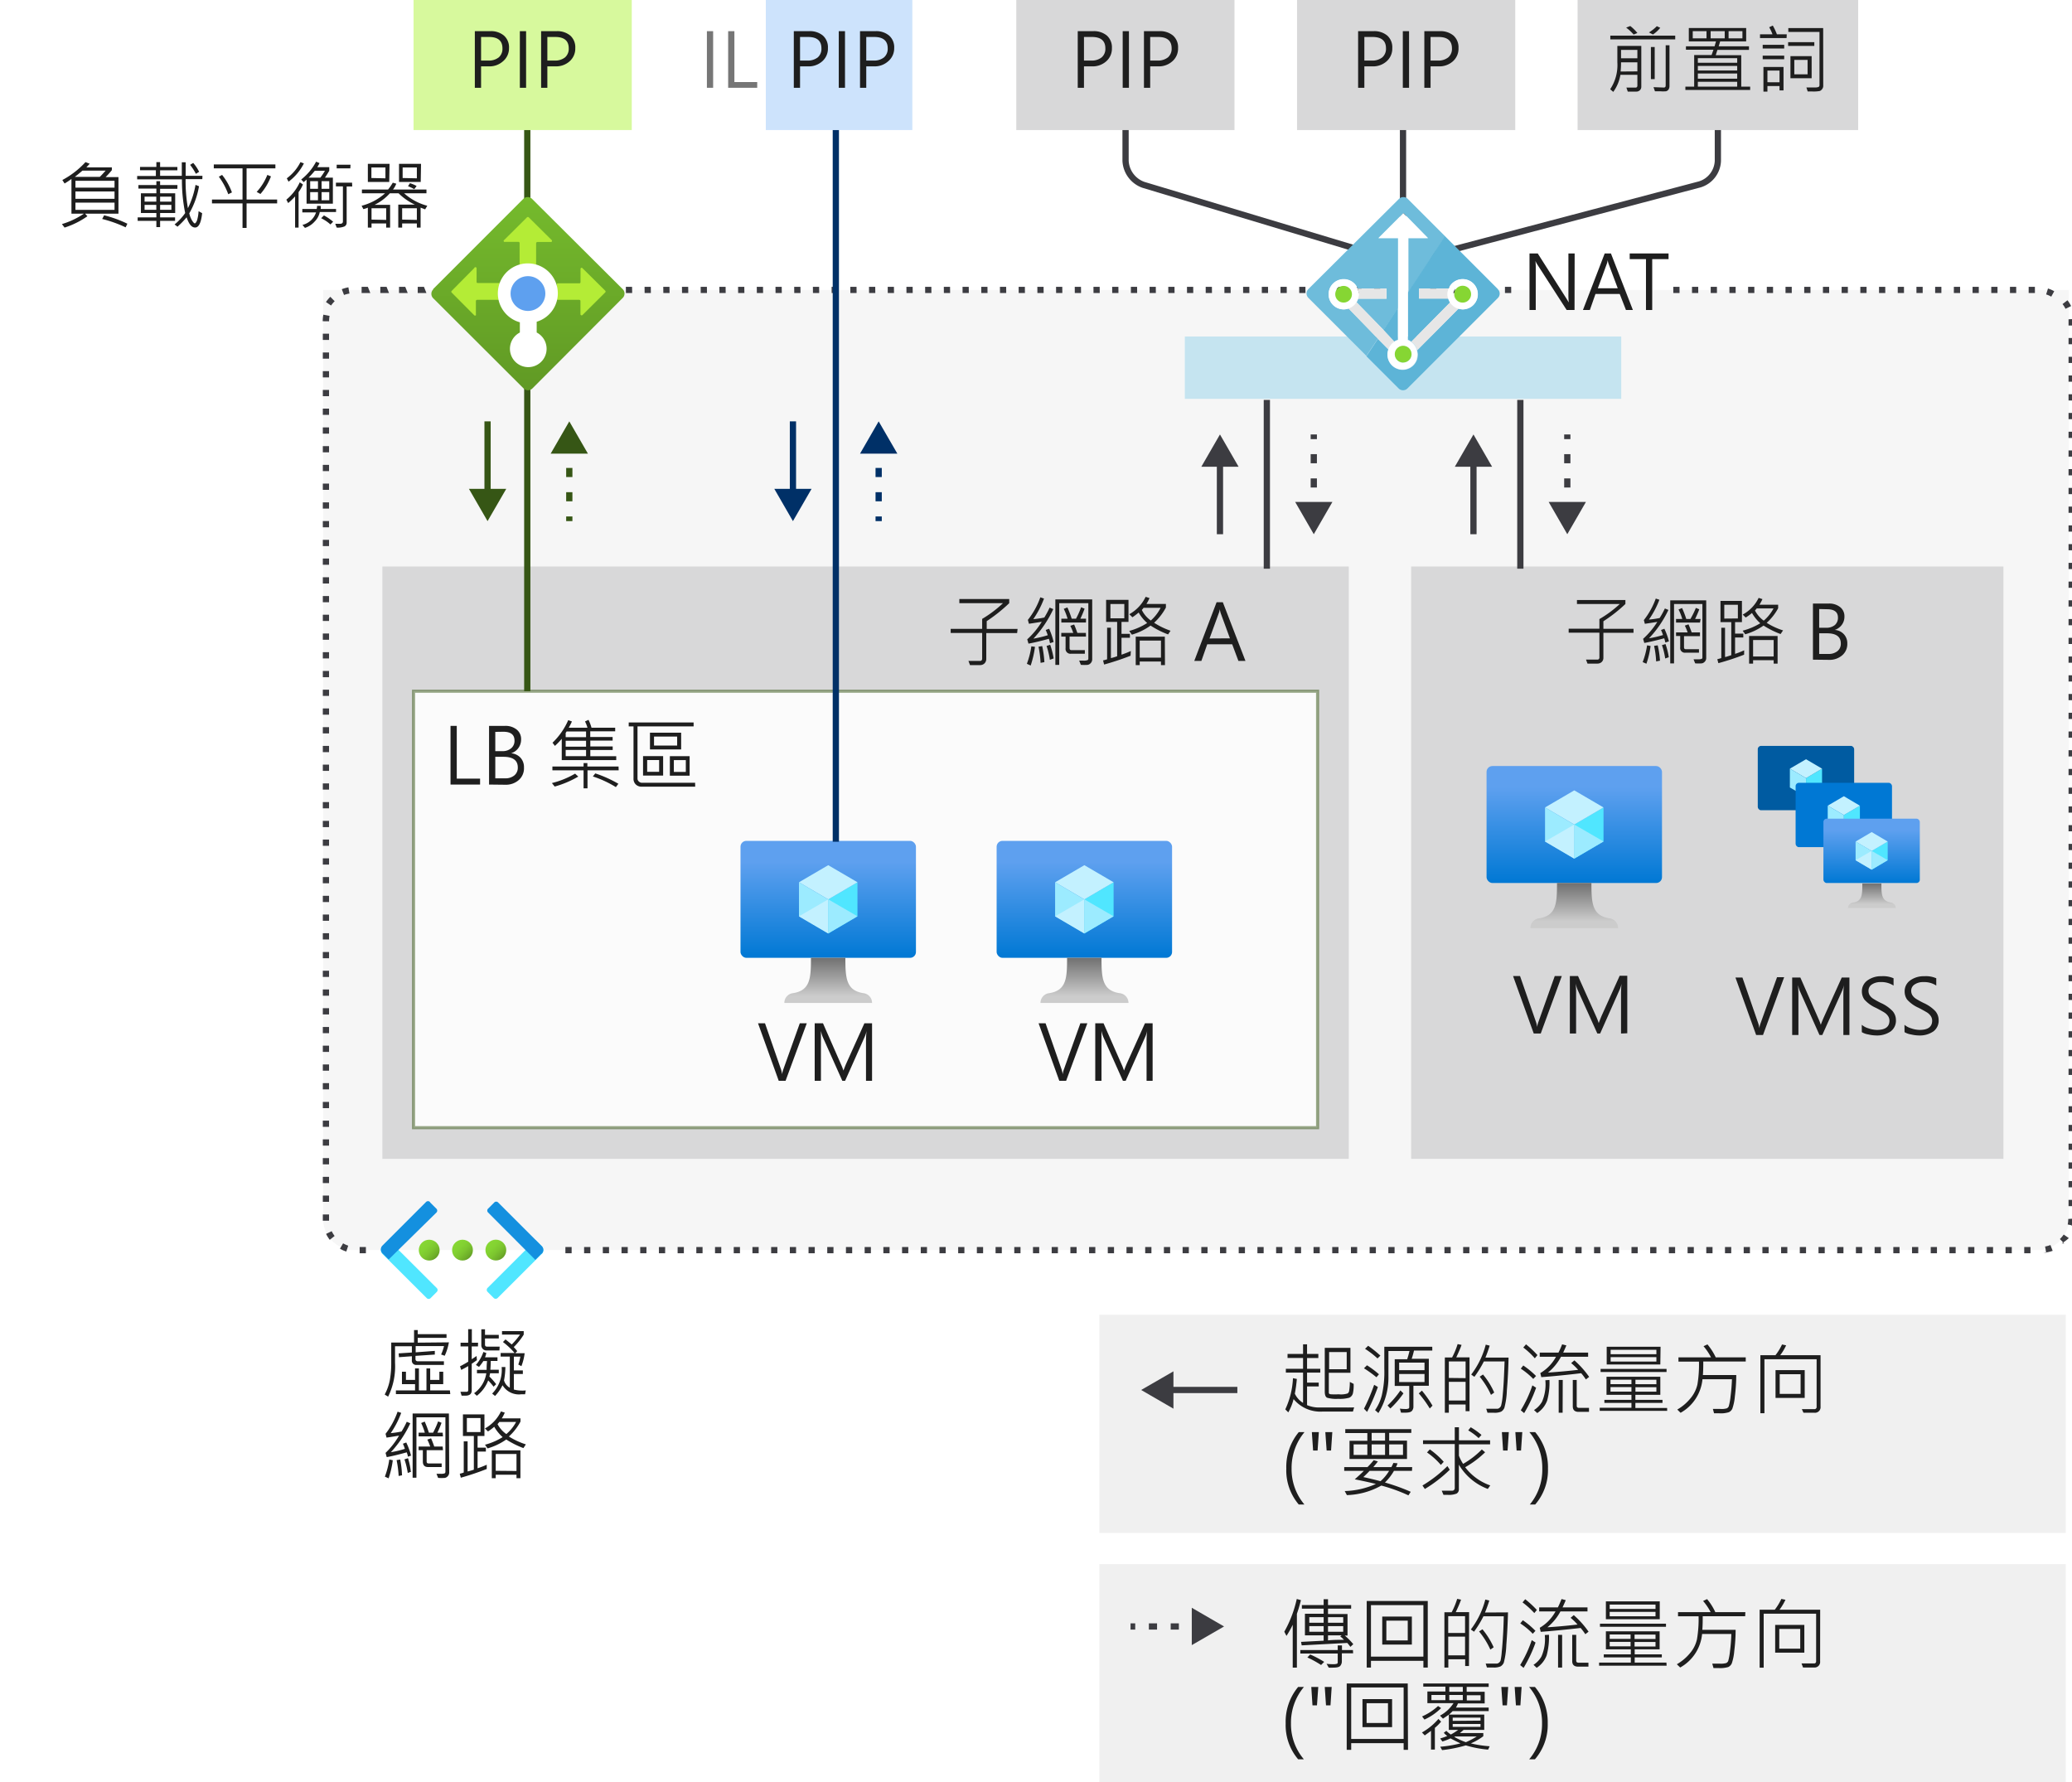 <svg xmlns="http://www.w3.org/2000/svg" xmlns:xlink="http://www.w3.org/1999/xlink" viewBox="0 0 332.33 285.86"><defs><style>.cls-1{fill:#fff;}.cls-2{fill:#ccc;fill-opacity:0.3;}.cls-23,.cls-24,.cls-26,.cls-3,.cls-35,.cls-37,.cls-4,.cls-9{fill:none;stroke-miterlimit:10;}.cls-23,.cls-3,.cls-4{stroke:#3c3c41;}.cls-4{stroke-dasharray:1.31 2.19;}.cls-5,.cls-6,.cls-7,.cls-8{fill:#3c3c41;}.cls-6{opacity:0.05;}.cls-34,.cls-38,.cls-39,.cls-6,.cls-7,.cls-8,.cls-9{isolation:isolate;}.cls-7{opacity:0.2;}.cls-8{opacity:0.02;}.cls-24,.cls-26,.cls-9{stroke:#365615;}.cls-9{stroke-width:0.5px;opacity:0.5;}.cls-10{fill:url(#Degradado_sin_nombre);}.cls-11{fill:#50e6ff;}.cls-12{fill:#c3f1ff;}.cls-13{fill:#9cebff;}.cls-14{fill:url(#Degradado_sin_nombre_2);}.cls-15{fill:url(#Degradado_sin_nombre_3);}.cls-16{fill:url(#Degradado_sin_nombre_4);}.cls-17{fill:#005ba1;}.cls-18{fill:#0078d4;}.cls-19{fill:url(#Degradado_sin_nombre_5);}.cls-20{fill:url(#Degradado_sin_nombre_6);}.cls-21{fill:url(#Degradado_sin_nombre_7);}.cls-22{fill:url(#Degradado_sin_nombre_8);}.cls-23,.cls-26,.cls-37{stroke-dasharray:1.46 2.43;}.cls-25{fill:#365615;}.cls-27{fill:url(#Degradado_sin_nombre_9);}.cls-28{fill:url(#Degradado_sin_nombre_10);}.cls-29{fill:url(#Degradado_sin_nombre_11);}.cls-30{fill:#1490df;}.cls-31{fill:url(#Degradado_sin_nombre_12);}.cls-32{fill:#b4ec36;}.cls-33{fill:#5ea0ef;}.cls-34{fill:#9bf00b;}.cls-34,.cls-38,.cls-39{opacity:0.4;}.cls-35,.cls-37{stroke:#003067;}.cls-36{fill:#003067;}.cls-38{fill:#83b9f9;}.cls-39,.cls-40{fill:#6ebcdb;}.cls-41{fill:#5db4d7;}.cls-42{fill:#e6e6e6;}.cls-43{fill:#86d633;}.cls-44{fill:#1e1e1e;}.cls-45{fill:#767676;}</style><linearGradient id="Degradado_sin_nombre" x1="132.84" y1="445.76" x2="132.84" y2="427" gradientTransform="translate(0 -292.14)" gradientUnits="userSpaceOnUse"><stop offset="0" stop-color="#0078d4"/><stop offset="0.82" stop-color="#5ea0ef"/></linearGradient><linearGradient id="Degradado_sin_nombre_2" x1="132.84" y1="453" x2="132.84" y2="445.76" gradientTransform="translate(0 -292.14)" gradientUnits="userSpaceOnUse"><stop offset="0.15" stop-color="#ccc"/><stop offset="1" stop-color="#707070"/></linearGradient><linearGradient id="Degradado_sin_nombre_3" x1="173.92" y1="445.76" x2="173.92" y2="427" xlink:href="#Degradado_sin_nombre"/><linearGradient id="Degradado_sin_nombre_4" x1="173.94" y1="453" x2="173.94" y2="445.76" xlink:href="#Degradado_sin_nombre_2"/><linearGradient id="Degradado_sin_nombre_5" x1="300.19" y1="433.76" x2="300.19" y2="423.44" xlink:href="#Degradado_sin_nombre"/><linearGradient id="Degradado_sin_nombre_6" x1="300.24" y1="437.77" x2="300.24" y2="433.77" xlink:href="#Degradado_sin_nombre_2"/><linearGradient id="Degradado_sin_nombre_7" x1="252.5" y1="433.76" x2="252.5" y2="415" xlink:href="#Degradado_sin_nombre"/><linearGradient id="Degradado_sin_nombre_8" x1="252.5" y1="441" x2="252.5" y2="433.76" xlink:href="#Degradado_sin_nombre_2"/><linearGradient id="Degradado_sin_nombre_9" x1="75.68" y1="492.87" x2="78.04" y2="495.24" gradientTransform="translate(2.87 -293.36)" gradientUnits="userSpaceOnUse"><stop offset="0" stop-color="#86d633"/><stop offset="0.24" stop-color="#83d232"/><stop offset="0.5" stop-color="#7cc52f"/><stop offset="0.76" stop-color="#6fb02a"/><stop offset="1" stop-color="#5e9624"/></linearGradient><linearGradient id="Degradado_sin_nombre_10" x1="70.33" y1="492.87" x2="72.69" y2="495.24" xlink:href="#Degradado_sin_nombre_9"/><linearGradient id="Degradado_sin_nombre_11" x1="64.99" y1="492.87" x2="67.35" y2="495.24" xlink:href="#Degradado_sin_nombre_9"/><linearGradient id="Degradado_sin_nombre_12" x1="84.67" y1="357.92" x2="84.67" y2="321.98" gradientTransform="translate(0 -292.14)" gradientUnits="userSpaceOnUse"><stop offset="0" stop-color="#5e9624"/><stop offset="0.02" stop-color="#5f9724"/><stop offset="1" stop-color="#76bc2d"/></linearGradient></defs><title>OJ104903191</title><g id="Target"><g id="Shapes"><rect class="cls-1" width="332.33" height="285.86"/><rect class="cls-2" x="176.33" y="210.86" width="155" height="35"/><rect class="cls-2" x="176.33" y="250.86" width="155" height="35"/><line class="cls-3" x1="192.02" y1="260.86" x2="191.27" y2="260.86"/><line class="cls-4" x1="189.08" y1="260.86" x2="183.17" y2="260.86"/><line class="cls-3" x1="182.08" y1="260.86" x2="181.33" y2="260.86"/><polygon class="cls-5" points="191.15 257.86 196.33 260.86 191.15 263.85 191.15 257.86"/><path class="cls-1" d="M331.83,46.5v149a5,5,0,0,1-5,5h-270a5,5,0,0,1-5-5V46.5"/><path class="cls-6" d="M331.83,46.5v149a5,5,0,0,1-5,5h-270a5,5,0,0,1-5-5V46.5"/><path class="cls-5" d="M325.67,201h-1v-1h1Zm-3,0h-1v-1h1Zm-3,0h-1v-1h1Zm-3,0h-1v-1h1Zm-3,0h-1v-1h1Zm-3,0h-1v-1h1Zm-3,0h-1v-1h1Zm-3,0h-1v-1h1Zm-3,0h-1v-1h1Zm-3,0h-1v-1h1Zm-3,0h-1v-1h1Zm-3,0h-1v-1h1Zm-3,0h-1v-1h1Zm-3,0h-1v-1h1Zm-3,0h-1v-1h1Zm-3,0h-1v-1h1Zm-3,0h-1v-1h1Zm-3,0h-1v-1h1Zm-3,0h-1v-1h1Zm-3,0h-1v-1h1Zm-3,0h-1v-1h1Zm-3,0h-1v-1h1Zm-3,0h-1v-1h1Zm-3,0h-1v-1h1Zm-3,0h-1v-1h1Zm-3,0h-1v-1h1Zm-3,0h-1v-1h1Zm-3,0h-1v-1h1Zm-3,0h-1v-1h1Zm-3,0h-1v-1h1Zm-3,0h-1v-1h1Zm-3,0h-1v-1h1Zm-3,0h-1v-1h1Zm-3,0h-1v-1h1Zm-3,0h-1v-1h1Zm-3,0h-1v-1h1Zm-3,0h-1v-1h1Zm-3,0h-1v-1h1Zm-3,0h-1v-1h1Zm-3,0h-1v-1h1Zm-3,0h-1v-1h1Zm-3,0h-1v-1h1Zm-3,0h-1v-1h1Zm-3,0h-1v-1h1Zm-3,0h-1v-1h1Zm-3,0h-1v-1h1Zm-3,0h-1v-1h1Zm-3,0h-1v-1h1Zm-3,0h-1v-1h1Zm-3,0h-1v-1h1Zm-3,0h-1v-1h1Zm-3,0h-1v-1h1Zm-3,0h-1v-1h1Zm-3,0h-1v-1h1Zm-3,0h-1v-1h1Zm-3,0h-1v-1h1Zm-3,0h-1v-1h1Zm-3,0h-1v-1h1Zm-3,0h-1v-1h1Zm-3,0h-1v-1h1Zm-3,0h-1v-1h1Zm-3,0h-1v-1h1Zm-3,0h-1v-1h1Zm-3,0h-1v-1h1Zm-3,0h-1v-1h1Zm-3,0h-1v-1h1Zm-3,0h-1v-1h1Zm-3,0h-1v-1h1Zm-3,0h-1v-1h1Zm-3,0h-1v-1h1Zm-3,0h-1v-1h1Zm-3,0h-1v-1h1Zm-3,0h-1v-1h1Zm-3,0h-1v-1h1Zm-3,0h-1v-1h1Zm-3,0h-1v-1h1Zm-3,0h-1v-1h1Zm-3,0h-1v-1h1Zm-3,0h-1v-1h1Zm-33,0h-1v-1h1Zm269.5-.08-.17-1a4.31,4.31,0,0,0,.87-.24l.36.93a5.74,5.74,0,0,1-1.48.31Zm-272.64-.2a4.5,4.5,0,0,1-1-.45l.5-.86a4,4,0,0,0,.82.37Zm275.54-1.27-.69-.72A4.82,4.82,0,0,0,331,198l.82.57a6.26,6.26,0,0,1-1.13.84Zm-278.19-.61a6.1,6.1,0,0,1-.58-.94l.9-.44a4.66,4.66,0,0,0,.47.77Zm279.76-2.24-1-.21a4.41,4.41,0,0,0,.09-.89l1-.06v.06a5.77,5.77,0,0,1-.51,1.1Zm-280.88-.82v-1h1v1Zm281-2.34h-1v-1h1Zm-280-.69h-1v-1h1Zm280-2.32h-1v-1h1Zm-280-.68h-1v-1h1Zm280-2.32h-1v-1h1Zm-280-.69h-1v-1h1Zm280-2.32h-1v-1h1Zm-280-.68h-1v-1h1Zm280-2.32h-1v-1h1Zm-280-.69h-1v-1h1Zm280-2.31h-1v-1h1Zm-280-.69h-1v-1h1Zm280-2.32h-1v-1h1Zm-280-.69h-1v-1h1Zm280-2.31h-1v-1h1Zm-280-.69h-1v-1h1Zm280-2.32h-1v-1h1Zm-280-.69h-1v-1h1Zm280-2.31h-1v-1h1Zm-280-.69h-1v-1h1Zm280-2.32h-1v-1h1Zm-280-.69h-1v-1h1Zm280-2.31h-1v-1h1Zm-280-.69h-1v-1h1Zm280-2.32h-1v-1h1Zm-280-.69h-1v-1h1Zm280-2.31h-1v-1h1Zm-280-.69h-1v-1h1Zm280-2.32h-1v-1h1Zm-280-.69h-1v-1h1Zm280-2.31h-1v-1h1Zm-280-.69h-1v-1h1Zm280-2.32h-1v-1h1Zm-280-.68h-1v-1h1Zm280-2.32h-1v-1h1Zm-280-.69h-1v-1h1Zm280-2.32h-1v-1h1Zm-280-.68h-1v-1h1Zm280-2.32h-1v-1h1Zm-280-.69h-1v-1h1Zm280-2.32h-1v-1h1Zm-280-.68h-1v-1h1Zm280-2.32h-1v-1h1Zm-280-.69h-1v-1h1Zm280-2.32h-1v-1h1Zm-280-.68h-1v-1h1Zm280-2.32h-1v-1h1Zm-280-.69h-1v-1h1Zm280-2.31h-1v-1h1Zm-280-.69h-1v-1h1Zm280-2.32h-1v-1h1Zm-280-.69h-1v-1h1Zm280-2.31h-1v-1h1Zm-280-.69h-1v-1h1Zm280-2.32h-1v-1h1Zm-280-.69h-1v-1h1Zm280-2.31h-1v-1h1Zm-280-.69h-1v-1h1Zm280-2.32h-1v-1h1Zm-280-.69h-1v-1h1Zm280-2.31h-1v-1h1Zm-280-.69h-1v-1h1Zm280-2.32h-1v-1h1Zm-280-.69h-1v-1h1Zm280-2.31h-1v-1h1Zm-280-.69h-1v-1h1Zm280-2.32h-1v-1h1Zm-280-.69h-1v-1h1Zm280-2.31h-1v-1h1Zm-280-.69h-1v-1h1Zm280-2.32h-1v-1h1Zm-280-.68h-1v-1h1Zm280-2.32h-1v-1h1Zm-280-.69h-1v-1h1Zm280-2.32h-1v-1h1Zm-280-.68h-1v-1h1Zm280-2.32h-1v-1h1Zm-280-.69h-1v-1h1Zm280-2.32h-1v-1h1Zm-280-.68h-1v-1h1Zm280-2.32h-1v-1h1Zm-280-.69h-1v-1h1Zm280-2.31h-1v-1h1Zm-280-.69h-1v-1h1Zm280-2.32h-1v-1h1Zm-280-.69h-1v-1h1Zm280-2.31h-1v-1h1Zm-280-.69h-1v-1h1Zm280-2.32h-1v-1h1Zm-280-.69h-1v-1h1Zm280-2.31h-1v-1h1Zm-280-.69h-1v-1h1Zm280-2.32h-1v-1h1Zm-280-.69h-1v-1h1Zm280-2.31h-1v-1l1-.05v1Zm-281-.69h0a5.36,5.36,0,0,1,.1-1.06l1,.19a5.12,5.12,0,0,0-.08.87Zm279.53-2a4,4,0,0,0-.48-.76l.79-.61a5,5,0,0,1,.59.93ZM53.1,49l-.82-.56a6.24,6.24,0,0,1,.7-.84l.7.71A4.82,4.82,0,0,0,53.1,49ZM329,47.58a4,4,0,0,0-.82-.36l.3-.95a5.24,5.24,0,0,1,1,.44ZM55.18,47.31l-.36-.93a6.41,6.41,0,0,1,1.06-.3l.17,1A4.29,4.29,0,0,0,55.18,47.31ZM326.38,47h-1V46h1Zm-3,0h-1V46h1Zm-3,0h-1V46h1Zm-3,0h-1V46h1Zm-3,0h-1V46h1Zm-3,0h-1V46h1Zm-3,0h-1V46h1Zm-3,0h-1V46h1Zm-3,0h-1V46h1Zm-3,0h-1V46h1Zm-3,0h-1V46h1Zm-3,0h-1V46h1Zm-3,0h-1V46h1Zm-3,0h-1V46h1Zm-3,0h-1V46h1Zm-3,0h-1V46h1Zm-3,0h-1V46h1Zm-3,0h-1V46h1Zm-3,0h-1V46h1Zm-3,0h-1V46h1Zm-27,0h-1V46h1Zm-3,0h-1V46h1Zm-3,0h-1V46h1Zm-3,0h-1V46h1Zm-3,0h-1V46h1Zm-3,0h-1V46h1Zm-3,0h-1V46h1Zm-3,0h-1V46h1Zm-3,0h-1V46h1Zm-3,0h-1V46h1Zm-3,0h-1V46h1Zm-3,0h-1V46h1Zm-3,0h-1V46h1Zm-3,0h-1V46h1Zm-3,0h-1V46h1Zm-3,0h-1V46h1Zm-3,0h-1V46h1Zm-3,0h-1V46h1Zm-3,0h-1V46h1Zm-3,0h-1V46h1Zm-3,0h-1V46h1Zm-3,0h-1V46h1Zm-3,0h-1V46h1Zm-3,0h-1V46h1Zm-3,0h-1V46h1Zm-3,0h-1V46h1Zm-3,0h-1V46h1Zm-3,0h-1V46h1Zm-3,0h-1V46h1Zm-3,0h-1V46h1Zm-3,0h-1V46h1Zm-3,0h-1V46h1Zm-3,0h-1V46h1Zm-3,0h-1V46h1Zm-3,0h-1V46h1Zm-3,0h-1V46h1Zm-3,0h-1V46h1Zm-3,0h-1V46h1Zm-3,0h-1V46h1Zm-3,0h-1V46h1Zm-3,0h-1V46h1Zm-3,0h-1V46h1Zm-3,0h-1V46h1Zm-3,0h-1V46h1Zm-3,0h-1V46h1Zm-3,0h-1V46h1Zm-3,0h-1V46h1Zm-3,0h-1V46h1Zm-3,0H97V46h1Zm-3,0H94V46h1Zm-3,0H91V46h1Zm-3,0H88V46h1Zm-3,0H85V46h1Zm-3,0H82V46h1Zm-3,0H79V46h1Zm-3,0H76V46h1Zm-3,0H73V46h1Zm-3,0H70V46h1Zm-3,0H67V46h1Zm-3,0H64V46h1Zm-3,0H61V46h1Zm-3,0H58V46h1Z"/><rect class="cls-1" x="61.33" y="90.86" width="155" height="95"/><rect class="cls-7" x="61.33" y="90.86" width="155" height="95"/><rect class="cls-1" x="66.33" y="110.86" width="145" height="70"/><rect class="cls-8" x="66.33" y="110.86" width="145" height="70"/><rect class="cls-9" x="66.33" y="110.86" width="145" height="70"/><rect class="cls-10" x="118.77" y="134.86" width="28.14" height="18.76" rx="0.94"/><polygon class="cls-11" points="137.53 141.5 137.53 146.96 132.84 149.71 132.84 144.24 137.53 141.5"/><polygon class="cls-12" points="137.53 141.5 132.84 144.25 128.15 141.5 132.84 138.76 137.53 141.5"/><polygon class="cls-13" points="132.84 144.25 132.84 149.71 128.15 146.96 128.15 141.5 132.84 144.25"/><polygon class="cls-12" points="128.15 146.96 132.84 144.24 132.84 149.71 128.15 146.96"/><polygon class="cls-13" points="137.53 146.96 132.84 144.24 132.84 149.71 137.53 146.96"/><path class="cls-14" d="M138.48,159.29c-2.78-.44-2.89-2.44-2.89-5.67h-5.52c0,3.23-.09,5.23-2.88,5.67a1.56,1.56,0,0,0-1.39,1.57h14.07A1.56,1.56,0,0,0,138.48,159.29Z"/><rect class="cls-15" x="159.85" y="134.86" width="28.14" height="18.76" rx="0.94"/><polygon class="cls-11" points="178.61 141.5 178.61 146.96 173.92 149.71 173.92 144.24 178.61 141.5"/><polygon class="cls-12" points="178.61 141.5 173.92 144.25 169.23 141.5 173.92 138.76 178.61 141.5"/><polygon class="cls-13" points="173.92 144.25 173.92 149.71 169.23 146.96 169.23 141.5 173.92 144.25"/><polygon class="cls-12" points="169.23 146.96 173.92 144.24 173.92 149.71 169.23 146.96"/><polygon class="cls-13" points="178.61 146.96 173.92 144.24 173.92 149.71 178.61 146.96"/><path class="cls-16" d="M179.56,159.29c-2.78-.44-2.89-2.44-2.89-5.67h-5.52c0,3.23-.09,5.23-2.87,5.67a1.58,1.58,0,0,0-1.4,1.57H181A1.57,1.57,0,0,0,179.56,159.29Z"/><rect class="cls-1" x="226.33" y="90.86" width="95" height="95"/><rect class="cls-7" x="226.33" y="90.86" width="95" height="95"/><rect class="cls-17" x="281.93" y="119.63" width="15.46" height="10.32" rx="0.52"/><polygon class="cls-11" points="292.24 123.28 292.24 126.3 289.67 127.79 289.67 124.8 292.24 123.28"/><polygon class="cls-12" points="292.24 123.28 289.67 124.8 287.08 123.28 289.67 121.77 292.24 123.28"/><polygon class="cls-13" points="289.67 124.8 289.67 127.79 287.08 126.3 287.08 123.28 289.67 124.8"/><rect class="cls-18" x="288" y="125.55" width="15.46" height="10.32" rx="0.52"/><polygon class="cls-11" points="298.31 129.22 298.31 132.21 295.74 133.73 295.74 130.72 298.31 129.22"/><polygon class="cls-12" points="298.31 129.22 295.74 130.72 293.15 129.22 295.74 127.7 298.31 129.22"/><polygon class="cls-13" points="295.74 130.72 295.74 133.73 293.15 132.21 293.15 129.22 295.74 130.72"/><rect class="cls-19" x="292.46" y="131.3" width="15.46" height="10.32" rx="0.52"/><polygon class="cls-11" points="302.77 134.97 302.77 137.96 300.2 139.48 300.2 136.47 302.77 134.97"/><polygon class="cls-12" points="302.77 134.97 300.2 136.48 297.62 134.97 300.2 133.45 302.77 134.97"/><polygon class="cls-13" points="300.2 136.48 300.2 139.48 297.62 137.96 297.62 134.97 300.2 136.48"/><polygon class="cls-12" points="297.62 137.96 300.2 136.47 300.2 139.48 297.62 137.96"/><polygon class="cls-13" points="302.77 137.96 300.2 136.47 300.2 139.48 302.77 137.96"/><path class="cls-20" d="M303.29,144.75c-1.53-.24-1.53-1.34-1.53-3.05H298.7c0,1.77,0,2.87-1.52,3.05a.91.91,0,0,0-.77.88h7.65A.91.91,0,0,0,303.29,144.75Z"/><rect class="cls-21" x="238.43" y="122.86" width="28.14" height="18.76" rx="0.94"/><polygon class="cls-11" points="257.19 129.5 257.19 134.96 252.5 137.71 252.5 132.24 257.19 129.5"/><polygon class="cls-12" points="257.19 129.5 252.5 132.25 247.81 129.5 252.5 126.76 257.19 129.5"/><polygon class="cls-13" points="252.5 132.25 252.5 137.71 247.81 134.96 247.81 129.5 252.5 132.25"/><polygon class="cls-12" points="247.81 134.96 252.5 132.24 252.5 137.71 247.81 134.96"/><polygon class="cls-13" points="257.19 134.96 252.5 132.24 252.5 137.71 257.19 134.96"/><path class="cls-22" d="M258.14,147.29c-2.78-.44-2.89-2.44-2.89-5.67h-5.52c0,3.23-.09,5.23-2.88,5.67a1.56,1.56,0,0,0-1.39,1.57h14.07A1.56,1.56,0,0,0,258.14,147.29Z"/><line class="cls-3" x1="203.19" y1="91.21" x2="203.19" y2="64.14"/><line class="cls-3" x1="195.67" y1="85.68" x2="195.67" y2="73.98"/><polygon class="cls-5" points="198.66 74.86 195.67 69.68 192.68 74.86 198.66 74.86"/><line class="cls-3" x1="210.72" y1="81.37" x2="210.72" y2="80.62"/><line class="cls-23" x1="210.72" y1="78.19" x2="210.72" y2="71.64"/><line class="cls-3" x1="210.72" y1="70.43" x2="210.72" y2="69.68"/><polygon class="cls-5" points="213.71 80.5 210.72 85.68 207.73 80.5 213.71 80.5"/><line class="cls-3" x1="243.85" y1="91.21" x2="243.85" y2="64.14"/><line class="cls-3" x1="236.33" y1="85.68" x2="236.33" y2="73.98"/><polygon class="cls-5" points="239.32 74.86 236.33 69.68 233.34 74.86 239.32 74.86"/><line class="cls-3" x1="251.38" y1="81.37" x2="251.38" y2="80.62"/><line class="cls-23" x1="251.38" y1="78.19" x2="251.38" y2="71.64"/><line class="cls-3" x1="251.38" y1="70.43" x2="251.38" y2="69.68"/><polygon class="cls-5" points="254.37 80.5 251.38 85.68 248.39 80.5 254.37 80.5"/><line class="cls-24" x1="84.57" y1="110.86" x2="84.57" y2="19.87"/><line class="cls-24" x1="78.2" y1="79.27" x2="78.2" y2="67.58"/><polygon class="cls-25" points="81.2 78.4 78.2 83.58 75.21 78.4 81.2 78.4"/><line class="cls-24" x1="91.31" y1="83.58" x2="91.31" y2="82.83"/><line class="cls-26" x1="91.31" y1="80.4" x2="91.31" y2="73.85"/><line class="cls-24" x1="91.31" y1="72.63" x2="91.31" y2="71.88"/><polygon class="cls-25" points="94.3 72.76 91.31 67.58 88.32 72.76 94.3 72.76"/><line class="cls-3" x1="225.03" y1="38.29" x2="225.03" y2="18.79"/><line class="cls-3" x1="187.34" y1="222.93" x2="198.46" y2="222.93"/><polygon class="cls-5" points="188.21 225.93 183.03 222.93 188.21 219.94 188.21 225.93"/><path class="cls-3" d="M221.15,41,183.41,29.65a4.3,4.3,0,0,1-2.88-3.86v-7"/><path class="cls-3" d="M229.35,41l43.28-11.43a4.1,4.1,0,0,0,2.9-3.76v-7"/><circle class="cls-27" cx="79.53" cy="200.49" r="1.67"/><circle class="cls-28" cx="74.18" cy="200.5" r="1.67"/><circle class="cls-29" cx="68.84" cy="200.5" r="1.67"/><path class="cls-11" d="M70.06,207.2l-1,1a.43.43,0,0,1-.61,0h0l-7.1-7.08a.86.86,0,0,1,0-1.22h0l1-1h0l7.71,7.69a.43.43,0,0,1,0,.61Z"/><path class="cls-30" d="M69,192.86l1,1a.43.43,0,0,1,0,.61h0L62.34,202h0l-1-1a.87.87,0,0,1,0-1.23h0l7-7a.44.44,0,0,1,.61,0Z"/><path class="cls-11" d="M85.9,198.88l1,1a.86.86,0,0,1,0,1.22h0l-7.09,7.08a.44.44,0,0,1-.62,0h0l-1-1a.45.45,0,0,1,0-.61h0l7.7-7.69Z"/><path class="cls-30" d="M86.86,201.06l-1,1h0l-7.58-7.6a.43.43,0,0,1,0-.61h0l1-1a.43.43,0,0,1,.61,0h0l7,7a.87.87,0,0,1,0,1.23h0Z"/><path class="cls-31" d="M69.48,46.35,83.93,31.9a1,1,0,0,1,1.41,0l0,0h0L99.85,46.35a1,1,0,0,1,.05,1.41l-.05.05h0L85.39,62.3a1,1,0,0,1-1.41,0l0,0L69.48,47.83a1,1,0,0,1,0-1.41s0,0,0-.05Z"/><path class="cls-32" d="M88.46,38.48,84.8,34.85a.2.2,0,0,0-.27,0l-3.65,3.63a.17.17,0,0,0,.14.31h2.13a.2.2,0,0,1,.19.19h0v3.45a.21.21,0,0,0,.19.19H85.8a.2.2,0,0,0,.19-.19h0V39a.21.21,0,0,1,.19-.19h2.14a.17.17,0,0,0,.21-.12h0A.19.19,0,0,0,88.46,38.48Z"/><path class="cls-32" d="M76.06,43l-3.62,3.66a.19.19,0,0,0,0,.26l3.62,3.64a.19.19,0,0,0,.27,0h0a.17.17,0,0,0,0-.14V48.28a.2.2,0,0,1,.19-.19H80a.18.18,0,0,0,.17-.17V45.63a.18.18,0,0,0-.06-.24H76.63a.17.17,0,0,1-.19-.15h0V43.11a.21.21,0,0,0-.12-.25.19.19,0,0,0-.25.12Z"/><path class="cls-32" d="M93.41,50.54l3.67-3.65a.19.19,0,0,0,0-.26L93.41,43a.18.18,0,0,0-.25,0h0a.22.22,0,0,0-.05.11v2.16a.18.18,0,0,1-.17.17H89.47a.18.18,0,0,0-.17.17V47.9a.17.17,0,0,0,.15.19h3.47a.19.19,0,0,1,.18.19v2.14a.21.21,0,0,0,.22.16Z"/><path class="cls-1" d="M89.47,47.09a4.81,4.81,0,1,0-6.09,4.6v1.64a2.94,2.94,0,1,0,2.7,0V51.6A4.76,4.76,0,0,0,89.47,47.09Z"/><circle id="e99c3387-15c3-4f28-bd4b-cb209b430e06" class="cls-33" cx="84.68" cy="47.08" r="2.79"/><rect class="cls-1" x="163" width="35" height="20.86"/><rect class="cls-7" x="163" width="35" height="20.86"/><rect class="cls-1" x="66.33" width="35" height="20.86"/><rect class="cls-34" x="66.33" width="35" height="20.86"/><rect class="cls-1" x="208.03" width="35" height="20.86"/><rect class="cls-7" x="208.03" width="35" height="20.86"/><rect class="cls-1" x="253.03" width="45" height="20.86"/><rect class="cls-7" x="253.03" width="45" height="20.86"/><line class="cls-35" x1="127.18" y1="79.27" x2="127.18" y2="67.58"/><polygon class="cls-36" points="130.17 78.4 127.18 83.58 124.19 78.4 130.17 78.4"/><line class="cls-35" x1="140.93" y1="83.58" x2="140.93" y2="82.83"/><line class="cls-37" x1="140.93" y1="80.4" x2="140.93" y2="73.85"/><line class="cls-35" x1="140.93" y1="72.63" x2="140.93" y2="71.88"/><polygon class="cls-36" points="143.93 72.76 140.93 67.58 137.94 72.76 143.93 72.76"/><line class="cls-35" x1="134.06" y1="135" x2="134.06" y2="19.86"/><rect class="cls-1" x="122.83" width="23.5" height="20.86"/><rect class="cls-38" x="122.83" width="23.5" height="20.86"/><rect class="cls-1" x="190.03" y="53.97" width="70" height="10"/><rect class="cls-39" x="190.03" y="53.97" width="70" height="10"/><g id="ad94e297-0e86-4eaf-aac0-d146ee9aea65"><path class="cls-40" d="M221,54.32l-4.68-4.84a2.29,2.29,0,0,1-.78.14,2.43,2.43,0,1,1,2.24-3.33h4.62v1.62h-4.55a3.68,3.68,0,0,1-.26.57l4.33,4.46,2.34-3.56V38.19h-3.15l4-4,3.94,4H225.9v8.74l5.92-9-6-6a1,1,0,0,0-1.41-.06l-.06.06h0l-14.5,14.43a1,1,0,0,0,0,1.41l0,0h0l14.47,14.47-5.17-5.16Z"/><path class="cls-41" d="M224.22,54.53V49.36l-2.34,3.58,1.72,1.85A1.61,1.61,0,0,1,224.22,54.53Z"/><path class="cls-41" d="M240.24,46.36l-8.48-8.48-5.92,9v7.61a1.86,1.86,0,0,1,.53.3l6.22-6.29a2.91,2.91,0,0,1-.31-.64h-4.67V46.29h4.74a2.42,2.42,0,1,1,2.24,3.33,2.54,2.54,0,0,1-.67-.11l-6.62,6.67a2.6,2.6,0,0,1,.11.62,2.43,2.43,0,0,1-4.86.19h0a2.3,2.3,0,0,1,.14-.9L221,54.37l-1.84,2.76,5.17,5.17a1,1,0,0,0,1.41,0l0,0,14.48-14.48a1,1,0,0,0,.05-1.41s0,0-.05,0Z"/><path class="cls-42" d="M232.35,46.29h-4.74v1.62h4.67a2.53,2.53,0,0,1-.12-.72A2.3,2.3,0,0,1,232.35,46.29Z"/><path class="cls-42" d="M217.81,47.91h4.55V46.29h-4.62a2.3,2.3,0,0,1,.19.9A2.22,2.22,0,0,1,217.81,47.91Z"/><path class="cls-42" d="M227.3,56.18l6.62-6.67a2.43,2.43,0,0,1-1.33-1l-6.22,6.29A2.21,2.21,0,0,1,227.3,56.18Z"/><path class="cls-42" d="M223.65,54.79l-1.72-1.85-4.38-4.46a2.46,2.46,0,0,1-1.27,1L221,54.32,222.69,56A2.3,2.3,0,0,1,223.65,54.79Z"/><path class="cls-1" d="M229,38.19l-3.92-4-4,4h3.15V54.53a1.35,1.35,0,0,0-.57.26,2.28,2.28,0,0,0-1,1.3,2.41,2.41,0,0,0,4.57,1.54c0-.05,0-.09,0-.14a2.31,2.31,0,0,0,.11-.69,2.6,2.6,0,0,0-.11-.62,2.21,2.21,0,0,0-.93-1.34,1.86,1.86,0,0,0-.53-.3V38.19Zm-3.92,20a1.34,1.34,0,1,1,1.34-1.34h0a1.34,1.34,0,0,1-1.37,1.29Z"/><path class="cls-1" d="M217.55,48.48a3.68,3.68,0,0,0,.26-.57,2.22,2.22,0,0,0,.12-.72,2.3,2.3,0,0,0-.19-.9,2.41,2.41,0,1,0-2.24,3.33,2.29,2.29,0,0,0,.78-.14A2.46,2.46,0,0,0,217.55,48.48Zm-2.05,0a1.35,1.35,0,1,1,1.34-1.36v0h0a1.33,1.33,0,0,1-1.27,1.39h-.07Z"/><path class="cls-1" d="M233.92,49.51a2.54,2.54,0,0,0,.67.11,2.43,2.43,0,1,0-2.24-3.33,2.3,2.3,0,0,0-.19.9,2.53,2.53,0,0,0,.12.72,2.91,2.91,0,0,0,.31.64A2.48,2.48,0,0,0,233.92,49.51Zm.67-3.65a1.35,1.35,0,1,1-.3,0Z"/><path class="cls-43" d="M225.05,55.46a1.34,1.34,0,1,0,1.34,1.34h0A1.34,1.34,0,0,0,225.05,55.46Z"/><circle class="cls-43" cx="215.5" cy="47.19" r="1.34"/><path class="cls-43" d="M234.59,48.53a1.35,1.35,0,1,0-1.34-1.36v0h0A1.34,1.34,0,0,0,234.59,48.53Z"/></g></g></g><g id="Text"><path class="cls-44" d="M129.4,164.12,126,173.34h-1.1l-3.32-9.22h1.12l2.56,7.37a4.85,4.85,0,0,1,.19.81h0a3.14,3.14,0,0,1,.2-.82l2.63-7.36Z"/><path class="cls-44" d="M138.9,173.34v-6.23c0-.47,0-1.06.1-1.78h0a5.14,5.14,0,0,1-.27.87l-3.18,7.14h-.45l-3.17-7.09a5.3,5.3,0,0,1-.26-.92h0c0,.33,0,.92,0,1.77v6.24h-1v-9.22H132l2.85,6.49a9.8,9.8,0,0,1,.43,1.09h0c.12-.32.26-.69.44-1.11l2.92-6.47h1.23v9.22Z"/><path class="cls-44" d="M174.4,164.12,171,173.34h-1.1l-3.32-9.22h1.12l2.56,7.37a4.85,4.85,0,0,1,.19.81h0a3.14,3.14,0,0,1,.2-.82l2.63-7.36Z"/><path class="cls-44" d="M183.9,173.34v-6.23c0-.47,0-1.06.1-1.78h0a5.14,5.14,0,0,1-.27.87l-3.18,7.14h-.45l-3.17-7.09a5.3,5.3,0,0,1-.26-.92h0c0,.33,0,.92,0,1.77v6.24h-1v-9.22H177l2.85,6.49a9.8,9.8,0,0,1,.43,1.09h0c.12-.32.26-.69.44-1.11l2.92-6.47h1.23v9.22Z"/><path class="cls-44" d="M250.5,156.54l-3.38,9.22H246l-3.32-9.22h1.12l2.56,7.37a4.06,4.06,0,0,1,.18.81h0a3.67,3.67,0,0,1,.21-.82l2.62-7.36Z"/><path class="cls-44" d="M260,165.76v-6.23c0-.47,0-1.06.09-1.78h0a5.14,5.14,0,0,1-.27.87l-3.17,7.14h-.45L253,158.67a6.13,6.13,0,0,1-.27-.92h0a17.29,17.29,0,0,1,.06,1.77v6.24h-1v-9.22h1.31L256,163a9.66,9.66,0,0,1,.42,1.09h0c.12-.33.27-.7.44-1.12l2.92-6.47H261v9.22Z"/><path class="cls-44" d="M286.16,156.73,282.77,166h-1.1l-3.32-9.22h1.12L282,164.1a4.85,4.85,0,0,1,.19.81h0a3.14,3.14,0,0,1,.2-.82l2.63-7.36Z"/><path class="cls-44" d="M295.66,166v-6.23c0-.47,0-1.06.09-1.78h0a5.14,5.14,0,0,1-.27.87L292.28,166h-.45l-3.17-7.09a5.3,5.3,0,0,1-.26-.92h0c0,.33.05.92.05,1.77V166h-1v-9.22h1.31l2.85,6.49a9.8,9.8,0,0,1,.43,1.09h0c.11-.32.26-.69.44-1.11l2.92-6.47h1.23V166Z"/><path class="cls-44" d="M298.61,164.36a3,3,0,0,0,1.11.58,4.21,4.21,0,0,0,1.33.24c1.32,0,2-.49,2-1.47a1.32,1.32,0,0,0-.21-.73,2,2,0,0,0-.56-.56c-.23-.15-.69-.41-1.38-.77a5.43,5.43,0,0,1-1.87-1.34,2.24,2.24,0,0,1-.4-1.29,2.12,2.12,0,0,1,.9-1.78,3.66,3.66,0,0,1,2.24-.67,4.14,4.14,0,0,1,1.94.33v1.17a3.53,3.53,0,0,0-2.06-.56,2.48,2.48,0,0,0-1.42.38,1.19,1.19,0,0,0-.54,1,1.35,1.35,0,0,0,.19.73,1.87,1.87,0,0,0,.52.53,13.51,13.51,0,0,0,1.28.71,5.91,5.91,0,0,1,1.88,1.31,2.2,2.2,0,0,1,.53,1.43,2.14,2.14,0,0,1-.84,1.82,3.86,3.86,0,0,1-2.37.65,5.75,5.75,0,0,1-1.21-.16,2.93,2.93,0,0,1-1.05-.37Z"/><path class="cls-44" d="M305.46,164.36a3,3,0,0,0,1.11.58,4.21,4.21,0,0,0,1.33.24c1.32,0,2-.49,2-1.47a1.32,1.32,0,0,0-.21-.73,2.09,2.09,0,0,0-.55-.56c-.24-.15-.7-.41-1.38-.77a5.39,5.39,0,0,1-1.88-1.34,2.23,2.23,0,0,1-.39-1.29,2.11,2.11,0,0,1,.89-1.78,3.69,3.69,0,0,1,2.25-.67,4.09,4.09,0,0,1,1.93.33v1.17a3.53,3.53,0,0,0-2.06-.56,2.42,2.42,0,0,0-1.41.38,1.18,1.18,0,0,0-.55,1,1.35,1.35,0,0,0,.19.73,1.87,1.87,0,0,0,.52.53,13.51,13.51,0,0,0,1.28.71,5.91,5.91,0,0,1,1.88,1.31,2.2,2.2,0,0,1,.53,1.43,2.14,2.14,0,0,1-.84,1.82,3.86,3.86,0,0,1-2.37.65,5.75,5.75,0,0,1-1.21-.16,2.93,2.93,0,0,1-1.05-.37Z"/><path class="cls-44" d="M263.25,13.9a.75.75,0,0,1-.21.55.79.79,0,0,1-.57.24h-.77l-.62,0-.22-.64c.31,0,.81,0,1.5,0a.23.23,0,0,0,.18-.09.28.28,0,0,0,.08-.21V12H259.9a6.44,6.44,0,0,1-1.15,2.74l-.49-.43A7,7,0,0,0,259.41,10V7.36h3.84Zm5.44-7.58H258.28v-.6h10.41Zm-6.07,5.13V10H260c0,.31,0,.8-.07,1.47Zm0-2.1V8H260V9.35Zm0-4.06-.6.25a7.34,7.34,0,0,0-1.2-1.11l.66-.26A7.14,7.14,0,0,1,262.62,5.29Zm3.67-.83a5.22,5.22,0,0,1-1.17,1.07l-.64-.33a6.55,6.55,0,0,0,1.26-1Zm-.89,8.23h-.61V7.54h.61Zm2.37,1.13a1,1,0,0,1-.16.55.72.72,0,0,1-.4.27,5.86,5.86,0,0,1-.92,0l-.85,0-.23-.66,1.65.06c.2,0,.3-.1.3-.34V7.26h.61Z"/><path class="cls-44" d="M280.71,14.43H270.32V13.9h1.41V8.83h2.79l.3-.85h-4.41V7.43H275l.23-.79h-4.36V4.49h9.2V6.64H275.9l-.24.79h4.86V8h-5.06l-.27.85h4.09V13.9h1.43Zm-7-8.28V5H271.5V6.15Zm4.92,3.92V9.33h-6.31v.74Zm0,1.24v-.74h-6.31v.74Zm0,1.31v-.83h-6.31v.83Zm0,1.28v-.78h-6.31v.78Zm-2-7.75V5h-2.26V6.15Zm2.84,0V5h-2.22V6.15Z"/><path class="cls-44" d="M286.55,6.11h-4.26V5.5h2a6.56,6.56,0,0,0-.53-1.13l.58-.27A9.64,9.64,0,0,1,285,5.5h1.58Zm-.38,1.67h-3.45V7.19h3.45Zm0,1.72h-3.45V8.92h3.45Zm-.11,5h-.64V13.8h-1.94v.89h-.64V10.74h3.22Zm-.64-1.3V11.32h-1.94v1.87ZM291,7.36H286.8v-.6H291Zm1.43,6.42a.79.79,0,0,1-.18.51.78.78,0,0,1-.4.31,5.47,5.47,0,0,1-1.19.07h-.72l-.21-.64q.52,0,1.26,0a1.89,1.89,0,0,0,.69-.08.35.35,0,0,0,.15-.32V5.12h-5V4.5h5.59Zm-1.86-1.23h-3.4V9h3.4Zm-.65-.63V9.61h-2.13v2.31Z"/><path class="cls-44" d="M218.83,10.64v3.44h-1V5h2.45a3.23,3.23,0,0,1,2.23.71,2.52,2.52,0,0,1,.8,2,2.72,2.72,0,0,1-.94,2.15,3.25,3.25,0,0,1-2.33.78Zm0-4.71V9.71H220a2.53,2.53,0,0,0,1.71-.51,1.82,1.82,0,0,0,.59-1.45c0-1.21-.72-1.82-2.16-1.82Z"/><path class="cls-44" d="M226,14.08h-1V5h1Z"/><path class="cls-44" d="M229.45,10.64v3.44h-1V5h2.45a3.23,3.23,0,0,1,2.23.71,2.52,2.52,0,0,1,.8,2A2.69,2.69,0,0,1,233,9.86a3.25,3.25,0,0,1-2.33.78Zm0-4.71V9.71h1.14a2.52,2.52,0,0,0,1.7-.51,1.79,1.79,0,0,0,.59-1.45c0-1.21-.72-1.82-2.15-1.82Z"/><path class="cls-44" d="M173.86,10.64v3.44h-1V5h2.45a3.23,3.23,0,0,1,2.23.71,2.52,2.52,0,0,1,.8,2,2.69,2.69,0,0,1-.94,2.15,3.25,3.25,0,0,1-2.33.78Zm0-4.71V9.71H175a2.52,2.52,0,0,0,1.7-.51,1.79,1.79,0,0,0,.59-1.45c0-1.21-.72-1.82-2.15-1.82Z"/><path class="cls-44" d="M181.07,14.08h-1V5h1Z"/><path class="cls-44" d="M184.48,10.64v3.44h-1V5h2.44a3.21,3.21,0,0,1,2.23.71,2.49,2.49,0,0,1,.8,2A2.69,2.69,0,0,1,188,9.86a3.24,3.24,0,0,1-2.33.78Zm0-4.71V9.71h1.14a2.57,2.57,0,0,0,1.71-.51,1.82,1.82,0,0,0,.59-1.45c0-1.21-.72-1.82-2.16-1.82Z"/><path class="cls-44" d="M128.32,10.64v3.44h-1V5h2.44a3.21,3.21,0,0,1,2.23.71,2.49,2.49,0,0,1,.8,2,2.69,2.69,0,0,1-.94,2.15,3.24,3.24,0,0,1-2.33.78Zm0-4.71V9.71h1.14a2.57,2.57,0,0,0,1.71-.51,1.81,1.81,0,0,0,.58-1.45c0-1.21-.71-1.82-2.15-1.82Z"/><path class="cls-44" d="M135.53,14.08h-1V5h1Z"/><path class="cls-44" d="M138.94,10.64v3.44h-1V5h2.45a3.19,3.19,0,0,1,2.22.71,2.49,2.49,0,0,1,.81,2,2.7,2.7,0,0,1-1,2.15,3.23,3.23,0,0,1-2.32.78Zm0-4.71V9.71h1.14a2.53,2.53,0,0,0,1.71-.51,1.82,1.82,0,0,0,.59-1.45c0-1.21-.72-1.82-2.16-1.82Z"/><path class="cls-45" d="M114.38,14.08h-1V5h1Z"/><path class="cls-45" d="M121.45,14.08h-4.66V5h1v8.16h3.66Z"/><path class="cls-44" d="M77.16,10.64v3.44h-1V5h2.45a3.19,3.19,0,0,1,2.22.71,2.49,2.49,0,0,1,.81,2,2.7,2.7,0,0,1-1,2.15,3.23,3.23,0,0,1-2.32.78Zm0-4.71V9.71H78.3A2.53,2.53,0,0,0,80,9.2a1.82,1.82,0,0,0,.59-1.45c0-1.21-.72-1.82-2.16-1.82Z"/><path class="cls-44" d="M84.38,14.08h-1V5h1Z"/><path class="cls-44" d="M87.79,10.64v3.44h-1V5h2.45a3.23,3.23,0,0,1,2.23.71,2.52,2.52,0,0,1,.8,2,2.72,2.72,0,0,1-.94,2.15,3.25,3.25,0,0,1-2.33.78Zm0-4.71V9.71h1.13a2.53,2.53,0,0,0,1.71-.51,1.82,1.82,0,0,0,.59-1.45c0-1.21-.72-1.82-2.16-1.82Z"/><path class="cls-44" d="M19,34.27H13.65l.37.41a13.44,13.44,0,0,1-3.66,1.82l-.43-.56a12.81,12.81,0,0,0,3.53-1.67h-2V28.7a12.07,12.07,0,0,1-1.1.73L10,28.87A13.73,13.73,0,0,0,13.71,26l.68.26-.53.58h4.08v.45a12,12,0,0,1-1,1.11H19Zm-2.06-6.9H13.22c-.43.37-.84.7-1.22,1h4C16.21,28.18,16.51,27.85,16.94,27.37Zm1.43,2.73V29H12.1V30.1Zm0,1.79V30.71H12.1v1.18Zm0,1.77V32.5H12.1v1.16Zm2.06,2.22-.28.58a20.55,20.55,0,0,0-3.76-1.34l.31-.59A19.12,19.12,0,0,1,20.43,35.88Z"/><path class="cls-44" d="M32.45,28.73H29.77a25.2,25.2,0,0,0,.37,4.66,13.69,13.69,0,0,0,1.22-3.74l.56.22a13.14,13.14,0,0,1-1.56,4.34,3.79,3.79,0,0,0,.47,1.2c.19.28.32.42.41.42s.26-.18.38-.54a6.35,6.35,0,0,0,.23-1.42l.57.32c-.16,1.53-.54,2.3-1.12,2.3s-1-.55-1.37-1.64a13.53,13.53,0,0,1-1.46,1.51L28,36a9,9,0,0,0,1.7-1.83,26.22,26.22,0,0,1-.52-5.4H22v-.54h3V27.3H22.46v-.53h2.62V26h.6v.78h2.77v.53H25.68v.89h3.48c0-.68,0-1.41,0-2.17h.62c0,1,0,1.68,0,2.17h2.69Zm-4,1.55H25.68V31H28.1v3.16H25.68v.7h2.4v.56h-2.4v1h-.6v-1h-3v-.56h3v-.7H22.6V31h2.48v-.75H22.2v-.57h2.88v-.62h.6v.62h2.78Zm-3.38,2.06v-.8H23.19v.8Zm0,1.31v-.79H23.19v.79Zm2.42-1.31v-.8H25.68v.8Zm0,1.31v-.79H25.68v.79Zm4.44-6.09-.51.32a8.88,8.88,0,0,0-.93-1.44l.5-.31A6.44,6.44,0,0,1,31.94,27.56Z"/><path class="cls-44" d="M44.45,32.62h-4.9v3.94H38.9V32.62H34V32H38.9v-5H34.29v-.63h9.88v.63H39.55v5h4.9ZM37.2,30.86l-.59.29a11.13,11.13,0,0,0-1.51-2.81l.52-.29A9.87,9.87,0,0,1,37.2,30.86Zm6.26-2.57a9.2,9.2,0,0,1-1.69,2.82l-.6-.33a8.85,8.85,0,0,0,1.71-2.73Z"/><path class="cls-44" d="M48.59,29.58a5.43,5.43,0,0,1-.7,1.23V36.5h-.56v-5a10.92,10.92,0,0,1-1.11,1.07l-.29-.55a7.78,7.78,0,0,0,2.15-2.78Zm.15-3.37a8.31,8.31,0,0,1-2.46,2.93L46,28.6A7.33,7.33,0,0,0,48.19,26Zm4.65,6.46H49.17V28.8c-.2.19-.36.32-.46.41l-.4-.42a8.92,8.92,0,0,0,2.39-2.86l.55.23a5.54,5.54,0,0,1-.36.65h1.92v.58c-.23.39-.46.76-.69,1.1h1.27ZM53.9,34H51.29a3,3,0,0,1-.84,1.55,3.5,3.5,0,0,1-1.54,1l-.4-.48a3.05,3.05,0,0,0,2.18-2h-2.2v-.55h2.3a2.15,2.15,0,0,0,.07-.5h.57a1.47,1.47,0,0,1,0,.5H53.9Zm-1.78-6.61H50.49c-.37.45-.7.82-1,1.1h1.89A10.45,10.45,0,0,0,52.12,27.39ZM51,30.28V29.06H49.75v1.22Zm0,1.84V30.81H49.75v1.31Zm2.44,3.43L53,36a6.16,6.16,0,0,0-1.49-1l.45-.45A8.33,8.33,0,0,1,53.42,35.55Zm-.63-5.27V29.06H51.58v1.22Zm0,1.84V30.81H51.58v1.31Zm3.68-2.21h-.89v5.77a.66.66,0,0,1-.34.63A2.73,2.73,0,0,1,54,36.5l-.23-.61c.28,0,.52,0,.7,0a.63.63,0,0,0,.43-.1.4.4,0,0,0,.1-.3v-5.6H53.88v-.59h2.59ZM56.19,27H54v-.58h2.22Z"/><path class="cls-44" d="M68.53,33l-.34.58-.73-.28V36.5h-.6v-.66H64.5v.66h-.62V32.82h2.67A9.22,9.22,0,0,1,63.93,31h-1.4a8,8,0,0,1-2.45,1.85h2.49V36.5h-.63v-.66H59.59v.66H59V33.3a3.8,3.8,0,0,1-.72.24L58,33a9,9,0,0,0,3.76-2H58.05V30.4h4.19A8.21,8.21,0,0,0,63,29.3l.56.16a3.5,3.5,0,0,1-.53.94h5.37V31H64.82A9,9,0,0,0,68.53,33Zm-6.1-3.82H59V26.28h3.48Zm-.61-.58V26.86H59.57v1.69Zm.12,6.67V33.4H59.59v1.82Zm5.54-6.09H64V26.28h3.53Zm-.62,6.09V33.4H64.5v1.82Zm0-6.67V26.86H64.58v1.69Zm-.06,1.27-.36.47a6,6,0,0,0-1-.47l.31-.49A5.19,5.19,0,0,1,66.8,29.82Z"/><path class="cls-44" d="M252.54,49.72h-1.26l-4.73-7.33a3.45,3.45,0,0,1-.28-.54h0a9.61,9.61,0,0,1,.05,1.22v6.65h-1V40.65h1.32l4.61,7.25c.23.38.36.58.37.62h0a11.2,11.2,0,0,1-.06-1.36V40.65h1Z"/><path class="cls-44" d="M261.9,49.72h-1.11l-1-2.57h-3.89L255,49.72h-1.11l3.49-9.07h1Zm-2.43-3.49L258,42.31a4,4,0,0,1-.14-.59h0a3,3,0,0,1-.14.59l-1.44,3.92Z"/><path class="cls-44" d="M267.62,41.56H265v8.16h-1V41.56h-2.61v-.91h6.23Z"/><path class="cls-44" d="M163.14,101.53h-4.95v4.16a1,1,0,0,1-.28.7,1,1,0,0,1-.74.28l-1.59,0-.25-.67c.93,0,1.57,0,1.91,0a.28.28,0,0,0,.21-.11.4.4,0,0,0,.08-.22v-4.15h-5.05v-.66h5.05V99.26a18.75,18.75,0,0,0,3.34-2.52h-7v-.67h8v.67a25.3,25.3,0,0,1-3.61,2.88v1.25h4.95Z"/><path class="cls-44" d="M166,103.74a15.59,15.59,0,0,1-.69,3l-.61-.28a13,13,0,0,0,.72-2.8Zm3-.78-.59.2a5.28,5.28,0,0,0-.18-.71q-1.86.52-3.27.78l-.2-.69a13,13,0,0,0,2.33-2.82c-1.08.18-1.76.28-2.06.32l-.17-.62a12.5,12.5,0,0,0,2-3.62l.59.2a14.82,14.82,0,0,1-1.72,3.3,13.77,13.77,0,0,0,1.77-.26,13.56,13.56,0,0,0,.85-1.59l.59.24a18.4,18.4,0,0,1-3.19,4.74,18.26,18.26,0,0,0,2.3-.55,6.69,6.69,0,0,0-.33-.84l.55-.2A11.27,11.27,0,0,1,169,103Zm-1.46,3.23-.64.12a16.85,16.85,0,0,0-.33-2.59l.59-.1A16.52,16.52,0,0,1,167.51,106.19Zm1.44-.58-.59.21a12.77,12.77,0,0,0-.53-2.22l.58-.19A13.48,13.48,0,0,1,169,105.61Zm6.2.14a.87.87,0,0,1-.21.57.9.9,0,0,1-.49.31,7,7,0,0,1-1.12,0l-.27-.68.67,0a1.71,1.71,0,0,0,.68-.08.28.28,0,0,0,.12-.26V96.74h-4.67v9.9h-.62V96.14h5.91Zm-1-5.91h-3.95v-.61h1a9.38,9.38,0,0,0-.61-1.58l.58-.23a14.56,14.56,0,0,1,.69,1.81h.69a12.89,12.89,0,0,0,.82-1.84l.56.23a16.32,16.32,0,0,1-.68,1.61h.91Zm0,2.26h-2.63v1.84c0,.22.1.33.29.33H174v.58h-2.23a.78.78,0,0,1-.86-.89V102.1h-.69v-.59h1.92a8.71,8.71,0,0,0-.47-1.14l.61-.21c.14.31.31.76.52,1.35h1.37Z"/><path class="cls-44" d="M181.33,105.17a43,43,0,0,1-4.24,1.41l-.17-.66a5.35,5.35,0,0,0,.65-.18v-5.07h.61v4.88a8.06,8.06,0,0,0,1-.3V99.74h-1.77V96.21H181v3.53h-1.12v1.92h1.35v.63h-1.35V105a15,15,0,0,0,1.5-.59Zm-1-6v-2.3h-2.23v2.3Zm7.41,2-.39.58a13.94,13.94,0,0,1-2.81-1.42,9.7,9.7,0,0,1-3,1.46l-.42-.6A10.2,10.2,0,0,0,184,99.92a6.5,6.5,0,0,1-1.37-1.68,10.63,10.63,0,0,1-1,.76l-.5-.49a6.28,6.28,0,0,0,2.62-2.79l.62.2a6.45,6.45,0,0,1-.49.94H187v.58a9.12,9.12,0,0,1-1.89,2.44A12,12,0,0,0,187.72,101.15Zm-.89,5.5h-.64v-.57H182.8v.57h-.64v-4.56h4.67Zm-.64-1.19v-2.74H182.8v2.74Zm0-8h-2.79l-.14.19a1.14,1.14,0,0,0-.14.16,4.47,4.47,0,0,0,1.44,1.69A6.83,6.83,0,0,0,186.17,97.45Z"/><path class="cls-44" d="M199.76,106h-1.13l-1-2.67h-4l-.94,2.67h-1.14l3.58-9.41h1Zm-2.49-3.62-1.49-4.06a5.73,5.73,0,0,1-.14-.62h0a2.54,2.54,0,0,1-.15.62L194,102.4Z"/><path class="cls-44" d="M262,101.49h-4.83v4a.91.91,0,0,1-.27.68,1,1,0,0,1-.72.26c-.48,0-1,0-1.56,0l-.24-.64,1.87,0a.26.26,0,0,0,.2-.1.33.33,0,0,0,.08-.22v-4h-4.93v-.64h4.93V99.29a18.1,18.1,0,0,0,3.27-2.42h-6.87v-.64h7.77v.64a23.78,23.78,0,0,1-3.53,2.77v1.21H262Z"/><path class="cls-44" d="M264.74,103.61a14.91,14.91,0,0,1-.67,2.84l-.6-.26a12.79,12.79,0,0,0,.71-2.69Zm2.94-.75-.57.19c-.05-.22-.11-.44-.18-.68-1.22.33-2.28.58-3.2.75l-.19-.66a13,13,0,0,0,2.28-2.72l-2,.31-.16-.6A12.2,12.2,0,0,0,265.57,96l.58.19a14.26,14.26,0,0,1-1.68,3.18,14.87,14.87,0,0,0,1.72-.25,12.75,12.75,0,0,0,.84-1.53l.57.23a17.46,17.46,0,0,1-3.11,4.55,16.66,16.66,0,0,0,2.24-.52,6.22,6.22,0,0,0-.32-.81l.54-.2A10.55,10.55,0,0,1,267.68,102.86Zm-1.43,3.1-.62.12a14.46,14.46,0,0,0-.33-2.49l.58-.09A14.11,14.11,0,0,1,266.25,106Zm1.41-.55-.58.2a11,11,0,0,0-.52-2.14l.57-.18A11.51,11.51,0,0,1,267.66,105.41Zm6,.13a.81.81,0,0,1-.2.55.89.89,0,0,1-.48.3,6.63,6.63,0,0,1-1.09,0l-.26-.65h.65a1.69,1.69,0,0,0,.66-.07.26.26,0,0,0,.11-.25V96.87h-4.55v9.53h-.61V96.29h5.77Zm-1-5.69h-3.84v-.58h1a8.51,8.51,0,0,0-.6-1.52l.57-.23a14.2,14.2,0,0,1,.67,1.75h.67A13.54,13.54,0,0,0,272,97.5l.55.22a16.63,16.63,0,0,1-.67,1.55h.88Zm0,2.18h-2.56v1.78c0,.2.09.31.28.31h2.12v.56h-2.17a.75.75,0,0,1-.84-.86V102h-.67v-.57h1.86a8,8,0,0,0-.45-1.09l.59-.21c.13.3.31.73.51,1.3h1.33Z"/><path class="cls-44" d="M279.74,105a40.77,40.77,0,0,1-4.13,1.36l-.17-.63.64-.18v-4.87h.6v4.69c.16,0,.5-.13,1-.29v-5.3h-1.73v-3.4h3.44v3.4h-1.1v1.84h1.32v.62h-1.32v2.63a13.31,13.31,0,0,0,1.46-.57Zm-1-5.81V97h-2.18v2.21Zm7.23,1.94-.38.56a13.91,13.91,0,0,1-2.73-1.36,9.83,9.83,0,0,1-2.94,1.4l-.41-.58a10.43,10.43,0,0,0,2.82-1.19A6.56,6.56,0,0,1,281,98.31a7.82,7.82,0,0,1-1,.73l-.49-.47a6,6,0,0,0,2.56-2.68l.61.2a7.77,7.77,0,0,1-.48.9h3v.56a8.6,8.6,0,0,1-1.84,2.34A11.16,11.16,0,0,0,286,101.11Zm-.86,5.3h-.63v-.55h-3.3v.55h-.64V102h4.57Zm-.63-1.14v-2.64h-3.3v2.64Zm0-7.71h-2.72l-.14.18-.14.15a4.55,4.55,0,0,0,1.41,1.63A6.77,6.77,0,0,0,284.47,97.56Z"/><path class="cls-44" d="M290.78,105.8v-9h2.54a2.77,2.77,0,0,1,1.82.57,1.85,1.85,0,0,1,.69,1.5,2.17,2.17,0,0,1-.41,1.33,2.25,2.25,0,0,1-1.15.83v0a2.16,2.16,0,0,1,1.46.68,2.13,2.13,0,0,1,.56,1.53,2.36,2.36,0,0,1-.83,1.87,3.07,3.07,0,0,1-2.09.72Zm1-8.12v3h1.1a2.1,2.1,0,0,0,1.41-.43,1.52,1.52,0,0,0,.5-1.2c0-.9-.59-1.34-1.76-1.34Zm0,3.89v3.31h1.47a2.18,2.18,0,0,0,1.46-.45,1.5,1.5,0,0,0,.54-1.23c0-1.09-.75-1.63-2.24-1.63Z"/><path class="cls-44" d="M72,215.29a8.66,8.66,0,0,1-.67,2.15l-.58-.2a8.09,8.09,0,0,0,.47-1.35H66.67v1l3.07-.23,0,.59-3.1.21V218a.34.34,0,0,0,.11.24.37.37,0,0,0,.23.09H71.2v.58H66.83a.68.68,0,0,1-.77-.77v-.62l-2.07.15-.05-.61,2.12-.14v-1h-2.7v2.62A10.94,10.94,0,0,1,62.25,224l-.55-.34a8.06,8.06,0,0,0,.84-2.39,15.5,15.5,0,0,0,.21-2.74v-3.21h3.66v-2H67v.66h4.62v.59H67v.77Zm.22,8.3H63.5V223h3.07v-1h-2.1v-2h.64v1.31h1.46v-1.84h.62V223H68.4v-3.53H69v1.84h1.47V220h.62v2H69v1h3.16Z"/><path class="cls-44" d="M76.66,215.94h-1V218l.78-.52.05.67c-.44.31-.71.5-.83.57V223c0,.56-.34.84-1,.84-.16,0-.37,0-.62,0l-.19-.62,1,0c.17,0,.25-.1.25-.31V219.1c-.32.19-.69.39-1.12.61l-.2-.57q.86-.45,1.32-.75v-2.45H73.87v-.59h1.22v-2.17h.59v2.17h1ZM80,220.25H78.6a3.39,3.39,0,0,1-.11.52A10.74,10.74,0,0,1,79.58,222l-.41.4a11.37,11.37,0,0,0-.87-1,5.66,5.66,0,0,1-1.82,2.46l-.44-.41A4.82,4.82,0,0,0,78,220.25H76.5v-.55h1.55c0-.35,0-.82.07-1.41h-.59a9.07,9.07,0,0,1-.7.94l-.5-.32a6.06,6.06,0,0,0,1.2-2.08L78,217a3.58,3.58,0,0,1-.21.69h2v.58H78.71q0,.68-.06,1.41H80Zm.1-3.66H78.05a.79.79,0,0,1-.62-.25.88.88,0,0,1-.23-.62V213.2h.59v.89H80v.58H77.79v1c0,.21.12.31.35.31h2ZM84.33,223l-.11.62-.62,0a3.07,3.07,0,0,1-3-1.45,7,7,0,0,1-1.2,1.72l-.46-.38a5.38,5.38,0,0,0,1.52-4.26h.6a12.4,12.4,0,0,1-.22,2.15,2,2,0,0,0,.93,1.17v-5H80.3V217h2.24a11.77,11.77,0,0,0-1.87-1.76l.41-.42q.65.53,1,.81a11.91,11.91,0,0,0,1.33-1.58H80.52v-.56H84v.56a10.5,10.5,0,0,1-1.6,2,8.29,8.29,0,0,1,.56.65l-.32.33h1.51a8.54,8.54,0,0,1-.52,2.08l-.5-.26a7.25,7.25,0,0,0,.33-1.27H82.42v2.21h1.44v.58H82.42v2.49A5.37,5.37,0,0,0,84.33,223Z"/><path class="cls-44" d="M63,234.2a15,15,0,0,1-.67,2.9l-.6-.27a13.27,13.27,0,0,0,.71-2.75Zm3-.77-.58.2c0-.22-.11-.45-.18-.7-1.22.34-2.29.6-3.21.77l-.19-.68A12.48,12.48,0,0,0,64,230.25c-1.05.18-1.73.28-2,.32l-.16-.61a12.38,12.38,0,0,0,1.93-3.55l.58.19a14.52,14.52,0,0,1-1.68,3.25,13.48,13.48,0,0,0,1.73-.26,13.11,13.11,0,0,0,.84-1.56l.57.24a17.9,17.9,0,0,1-3.12,4.64,15.66,15.66,0,0,0,2.25-.54,7,7,0,0,0-.32-.82l.54-.2A10.86,10.86,0,0,1,65.92,233.43Zm-1.44,3.17-.62.12a17.54,17.54,0,0,0-.33-2.54l.58-.1A15.89,15.89,0,0,1,64.48,236.6Zm1.41-.57-.57.21a12.25,12.25,0,0,0-.53-2.18l.57-.19A11.27,11.27,0,0,1,65.89,236Zm6.08.14a.87.87,0,0,1-.2.55.85.85,0,0,1-.48.31,6.72,6.72,0,0,1-1.1,0l-.26-.66h.66a1.6,1.6,0,0,0,.65-.07.29.29,0,0,0,.12-.26v-8.73H66.79V237h-.61v-10.3H72Zm-1-5.8H67.14v-.59h1a9.49,9.49,0,0,0-.59-1.55l.57-.23a15.82,15.82,0,0,1,.67,1.78h.67a13.64,13.64,0,0,0,.81-1.81l.55.22a14.86,14.86,0,0,1-.67,1.59H71Zm0,2.22H68.43v1.81c0,.21.1.31.29.31h2.12v.58H68.66c-.56,0-.84-.3-.84-.88v-1.82h-.68V232H69a8.31,8.31,0,0,0-.46-1.11l.6-.21c.13.3.31.74.51,1.32H71Z"/><path class="cls-44" d="M78.07,235.6A41.38,41.38,0,0,1,73.91,237l-.17-.64a4.37,4.37,0,0,0,.64-.19v-5H75V236a9.5,9.5,0,0,0,1-.29v-5.4H74.25v-3.47H77.7v3.47H76.6v1.87h1.33v.63H76.6v2.68q.72-.24,1.47-.57Zm-1-5.92v-2.25H74.88v2.25Zm7.26,2-.38.57a14.13,14.13,0,0,1-2.75-1.38,10,10,0,0,1-3,1.43l-.41-.59a10.33,10.33,0,0,0,2.83-1.22,6.72,6.72,0,0,1-1.35-1.66,8.34,8.34,0,0,1-1,.75l-.49-.48a6.14,6.14,0,0,0,2.57-2.73l.61.19a5.36,5.36,0,0,1-.48.92h3V228a8.77,8.77,0,0,1-1.86,2.39A11.76,11.76,0,0,0,84.33,231.65Zm-.86,5.4h-.63v-.56H79.51v.56h-.63v-4.47h4.59Zm-.63-1.16V233.2H79.51v2.69Zm0-7.86H80.08l-.14.19-.14.15A4.49,4.49,0,0,0,81.21,230,6.69,6.69,0,0,0,82.81,228Z"/><path class="cls-44" d="M217.19,225.72l-.19.67h-4.84a5.56,5.56,0,0,1-4.68-2,8.3,8.3,0,0,1-.85,2.13l-.48-.48a13.21,13.21,0,0,0,1.23-5l.62.12a22,22,0,0,1-.32,2.36A3.45,3.45,0,0,0,209,225v-4.86h-2.76v-.61H209v-1.73h-2.49v-.65H209v-1.54h.64v1.54h1.81v.65h-1.81v1.73h2.12v.61h-2.12v1.61h1.87v.61h-1.87v3a4.92,4.92,0,0,0,2,.38c.86,0,1.89,0,3.1,0S216.73,225.75,217.19,225.72Zm-.08-3.77a5.75,5.75,0,0,1-.11,1.49,1.06,1.06,0,0,1-.59.73,5.57,5.57,0,0,1-1.78.18,5.24,5.24,0,0,1-1.78-.18c-.25-.13-.37-.45-.37-1v-7h4.12v4h-3.47v3.19c0,.15.1.24.32.26a11.48,11.48,0,0,0,1.26,0,3.43,3.43,0,0,0,1.45-.14,1,1,0,0,0,.21-.29,8.44,8.44,0,0,0,.13-1.55ZM216,219.6v-2.75h-2.82v2.75Z"/><path class="cls-44" d="M221,222.45a32.45,32.45,0,0,1-1.73,4l-.5-.52a30.2,30.2,0,0,0,1.63-3.83Zm.19-2.06-.42.5a20,20,0,0,0-2-1.44l.48-.48A15,15,0,0,1,221.15,220.39Zm.24-3-.49.48a14.27,14.27,0,0,0-2-1.54l.5-.49A19.18,19.18,0,0,1,221.39,217.41Zm8.3-.78h-2.94a11.69,11.69,0,0,1-.37,1.32h2.75v4.32H226.7v3.39a1,1,0,0,1-.24.64c-.16.2-.53.29-1.1.29l-.65,0-.18-.65a6.55,6.55,0,0,0,.86.06,1.13,1.13,0,0,0,.54-.08.26.26,0,0,0,.1-.19v-3.43H223.7V218h2c.1-.3.23-.74.37-1.32h-3.38v4.06a10.71,10.71,0,0,1-1.61,5.89l-.53-.47a7.33,7.33,0,0,0,1.07-2.33,16.53,16.53,0,0,0,.41-4.28V216h7.69Zm-4.63,6.86A14.6,14.6,0,0,1,223,225.9l-.45-.48a14.18,14.18,0,0,0,2.06-2.42Zm3.38-3.72v-1.21h-4.07v1.21Zm0,1.91v-1.29h-4.07v1.29Zm1.31,3.75-.47.49a16.87,16.87,0,0,0-1.76-2.42l.5-.45A18.48,18.48,0,0,1,229.75,225.43Z"/><path class="cls-44" d="M235.7,226.33h-.63v-1.07h-2.69v1.32h-.64v-8.86h1.16a12,12,0,0,0,.89-2.15l.63.13c-.15.44-.43,1.11-.85,2h2.13Zm-.63-5.3v-2.68h-2.69V221Zm0,3.59v-3h-2.69v3Zm6.89-6.89q-.06,2.81-.27,5.22a12.53,12.53,0,0,1-.4,2.84,1.31,1.31,0,0,1-.51.61,2.7,2.7,0,0,1-1.2.18l-1,0-.2-.64c.34,0,.71,0,1.1,0h.71a.57.57,0,0,0,.33-.16.78.78,0,0,0,.24-.33A9.23,9.23,0,0,0,241,224c.08-.83.15-1.74.2-2.74s.09-2,.12-2.91H238a16.88,16.88,0,0,1-1.52,2.47l-.51-.36a13.56,13.56,0,0,0,2.33-4.8l.63.16a19.42,19.42,0,0,1-.68,1.91Zm-2.3,5.61-.52.37a13.17,13.17,0,0,0-1.81-2.91l.53-.35A12,12,0,0,1,239.66,223.34Z"/><path class="cls-44" d="M246.38,222.57a22.22,22.22,0,0,1-1.92,4.07l-.54-.45a19.52,19.52,0,0,0,1.86-4Zm0-1.9-.46.49a11.4,11.4,0,0,0-2-1.65l.4-.51A13.79,13.79,0,0,1,246.35,220.67Zm.23-3.35-.44.53a12.06,12.06,0,0,0-1.85-1.73l.44-.51A15.81,15.81,0,0,1,246.58,217.32Zm1.91,4a10.83,10.83,0,0,1-.37,3.31,4.12,4.12,0,0,1-1.59,2l-.52-.48a3.79,3.79,0,0,0,1.29-1.34,7,7,0,0,0,.53-3.44Zm6.39-.51-.55.43a9.38,9.38,0,0,0-.75-1q-3.69.44-6.4.63l-.16-.65a6.78,6.78,0,0,0,2.52-2.62h-2.61v-.66h3a12.87,12.87,0,0,0,.59-1.33l.68.17c-.08.21-.25.6-.51,1.16h4v.66h-4.35a8.34,8.34,0,0,1-2.09,2.54c1.6-.11,3.21-.25,4.84-.44a8.81,8.81,0,0,0-1.12-1.08l.52-.44A15.11,15.11,0,0,1,254.88,220.82Zm-4.28,5.77H250v-5.26h.65Zm4.23-.14h-1.66c-.63,0-.94-.3-.94-.89v-4.23h.63v4.14c0,.23.13.34.38.34h1.59Z"/><path class="cls-44" d="M267.4,226.28H256.58v-.5h5.09V225h-4.34v-.49h4.34v-.8h-4v-2.9h8.63v2.9h-4v.8h4.35V225h-4.35v.82h5.09Zm-.1-6.23H256.72v-.5H267.3Zm-1-1.21H257.7V216h8.64ZM261.67,222v-.72h-3.36V222Zm0,1.19v-.72h-3.36v.72Zm4-6v-.71h-7.34v.71Zm0,1.18v-.71h-7.34v.71Zm0,3.64v-.72h-3.36V222Zm0,1.19v-.72h-3.36v.72Z"/><path class="cls-44" d="M280,218.36h-6.81c0,.66,0,1.38-.06,2.17h5.35a27.36,27.36,0,0,1-.22,3.4,8.22,8.22,0,0,1-.41,2,1.15,1.15,0,0,1-.55.56,4.22,4.22,0,0,1-1.56.18l-.82,0-.19-.7c.39,0,.78,0,1.17,0a3.1,3.1,0,0,0,1.08-.1.69.69,0,0,0,.3-.33,9.41,9.41,0,0,0,.29-1.62c.12-.92.19-1.82.22-2.71h-4.73a6.91,6.91,0,0,1-3.51,5.38l-.53-.52a7.7,7.7,0,0,0,2.05-1.72,5.33,5.33,0,0,0,1.18-2.3,19.45,19.45,0,0,0,.25-3.67h-3.29v-.68h5.22a9,9,0,0,0-1.2-1.79l.63-.29a9.46,9.46,0,0,1,1.33,2.08H280Z"/><path class="cls-44" d="M292,225.58a.9.9,0,0,1-1,1h-1.74L289,226h2.08a.26.26,0,0,0,.19-.1.28.28,0,0,0,.1-.19V218H283v8.66h-.65v-9.31h2.42a8.46,8.46,0,0,0,1.05-1.72l.66.14a8.08,8.08,0,0,1-.95,1.58H292Zm-2.54-1.38h-4.68v-4.45h4.68Zm-.66-.64V220.4h-3.35v3.16Z"/><path class="cls-44" d="M208.31,241.3a8.46,8.46,0,0,1-2-5.76,8.76,8.76,0,0,1,2-5.85h.92a8.92,8.92,0,0,0-2.07,5.84,8.74,8.74,0,0,0,2.06,5.77Z"/><path class="cls-44" d="M211.53,229.69l-.2,2.95h-.72l-.2-2.95Zm2.16,0-.2,2.95h-.71l-.21-2.95Z"/><path class="cls-44" d="M226.47,235.9h-2.89a8.36,8.36,0,0,1-1.45,1.87,32.7,32.7,0,0,1,4.14,1.49l-.37.57a26.39,26.39,0,0,0-4.35-1.57,12,12,0,0,1-5.52,1.53l-.35-.65a13,13,0,0,0,5-1.14c-1.18-.29-2.3-.53-3.39-.74.5-.44,1-.9,1.46-1.36H215.6v-.6h3.73a12,12,0,0,0,1-1.11l.67.2c-.13.18-.38.49-.73.91h2.9c.06-.11.17-.33.32-.67l.66.06a3.69,3.69,0,0,1-.25.61h2.6Zm-.11-6.09h-3.55v1.24h2.86V234h-9.22v-2.92h2.86v-1.24h-3.54v-.63h10.59Zm-7.05,3.54v-1.69h-2.2v1.69Zm3.49,2.55h-3.13c-.32.35-.66.68-1,1,.88.19,1.8.41,2.75.66A6.75,6.75,0,0,0,222.8,235.9Zm-.65-4.85v-1.24H220v1.24Zm0,2.3v-1.69H220v1.69Zm2.88,0v-1.69h-2.22v1.69Z"/><path class="cls-44" d="M232.53,235.72a21.58,21.58,0,0,1-4,3.09l-.38-.56a20.66,20.66,0,0,0,4-3.11Zm6.5,2.51-.4.57a9.09,9.09,0,0,1-4.64-3.89v3.9a.77.77,0,0,1-.37.74,3.38,3.38,0,0,1-1.41.2c-.23,0-.46,0-.69,0l-.28-.67c.35,0,.92,0,1.72,0a.32.32,0,0,0,.26-.13.37.37,0,0,0,.11-.24V231.6h-5.09V231h5.09v-2.09H234V231h5v.65h-5v1.82a6.78,6.78,0,0,0,.67,1.31,13.6,13.6,0,0,0,3-2.31l.53.45a15.44,15.44,0,0,1-3.2,2.4A8.65,8.65,0,0,0,239,238.23Zm-7.47-3.78-.46.5a11.6,11.6,0,0,0-2.22-2l.45-.49A12.53,12.53,0,0,1,231.56,234.45Zm6.06-4.31-.46.51a9.4,9.4,0,0,0-1.67-1.24l.4-.5A11.27,11.27,0,0,1,237.62,230.14Z"/><path class="cls-44" d="M242,229.69l-.2,2.95h-.72l-.19-2.95Zm2.16,0-.2,2.95h-.71l-.2-2.95Z"/><path class="cls-44" d="M245.37,241.3a8.71,8.71,0,0,0,2-5.77,8.88,8.88,0,0,0-2.07-5.84h.93a8.72,8.72,0,0,1,2.05,5.85,8.41,8.41,0,0,1-2.05,5.76Z"/><path class="cls-44" d="M208.66,256.64q-.14.56-.39,1.41l-.26.78v8.63h-.67v-6.87a16,16,0,0,1-1,1.78l-.35-.67a19,19,0,0,0,2-5.25Zm8.37,8.52h-1.81v1.27a1.11,1.11,0,0,1-.25.74c-.16.2-.54.29-1.14.29a4.78,4.78,0,0,1-.71,0l-.35-.61a9.45,9.45,0,0,0,1,.06,2,2,0,0,0,.66-.07.22.22,0,0,0,.13-.2v-1.44h-6v-.56h6v-.74h.68v.74H217Zm0-1.44-.44.41a6.44,6.44,0,0,0-.5-.63l-7.31.39-.1-.56,3.62-.19v-.86h-3v-3.46h3V258h-3.49v-.57h3.49v-.94H213v.94h3.71V258H213v.86h3.13v3.46h-.44A9.83,9.83,0,0,1,217.07,263.72Zm-4.66,2.83-.48.49a16.2,16.2,0,0,0-2.2-1.21l.45-.48A16.72,16.72,0,0,1,212.41,266.55Zm-.07-6.29v-.89H210v.89Zm0,1.45v-.91H210v.91Zm3.14-1.45v-.89H213v.89Zm0,1.45v-.91H213v.91Zm.08,1.25a3.54,3.54,0,0,0-.56-.5l.23-.18H213v.81C213.83,263,214.68,263,215.56,263Z"/><path class="cls-44" d="M229,267.45h-.7v-1.08h-8.41v1.08h-.68V256.77H229Zm-.7-1.75v-8.26h-8.41v8.26Zm-1.85-1.94h-4.75v-4.49h4.75Zm-.66-.66v-3.17h-3.43v3.17Z"/><path class="cls-44" d="M235.61,267.2H235v-1.08h-2.7v1.33h-.63v-8.87h1.16a11.65,11.65,0,0,0,.89-2.15l.62.13c-.15.44-.43,1.12-.85,2h2.14Zm-.63-5.3v-2.69h-2.7v2.69Zm0,3.59v-3h-2.7v3Zm6.89-6.89c-.05,1.87-.14,3.61-.27,5.21a13.07,13.07,0,0,1-.4,2.84,1.28,1.28,0,0,1-.52.61,2.65,2.65,0,0,1-1.19.18l-1,0-.2-.63h1.82a.62.62,0,0,0,.32-.15.81.81,0,0,0,.25-.34,9.91,9.91,0,0,0,.19-1.44c.09-.83.15-1.74.21-2.74s.09-2,.11-2.91h-3.26a16.82,16.82,0,0,1-1.51,2.47l-.51-.36a13.38,13.38,0,0,0,2.32-4.8l.64.16q-.31,1-.69,1.92Zm-2.3,5.6-.53.37a12.81,12.81,0,0,0-1.81-2.91l.54-.35A12.41,12.41,0,0,1,239.57,264.2Z"/><path class="cls-44" d="M246.29,263.44a22.14,22.14,0,0,1-1.92,4.06l-.55-.45a19.68,19.68,0,0,0,1.86-4Zm0-1.9-.45.49a11.09,11.09,0,0,0-2-1.66l.41-.51A13.06,13.06,0,0,1,246.25,261.54Zm.23-3.35-.43.52A13.12,13.12,0,0,0,244.2,257l.43-.51A15.88,15.88,0,0,1,246.48,258.19Zm1.92,4a11.13,11.13,0,0,1-.37,3.3,4.1,4.1,0,0,1-1.6,2l-.51-.48a3.8,3.8,0,0,0,1.28-1.35,6.92,6.92,0,0,0,.53-3.43Zm6.38-.52-.55.43a9.33,9.33,0,0,0-.75-1q-3.69.42-6.4.62l-.16-.65a6.8,6.8,0,0,0,2.53-2.62h-2.62v-.65h3c.16-.31.35-.75.59-1.34l.67.18c-.07.2-.25.59-.51,1.16h4v.65h-4.34a8.36,8.36,0,0,1-2.09,2.54c1.6-.1,3.21-.25,4.83-.44a9.44,9.44,0,0,0-1.11-1.08l.51-.43A14.71,14.71,0,0,1,254.78,261.68Zm-4.27,5.78h-.65V262.2h.65Zm4.22-.15h-1.66c-.62,0-.94-.29-.94-.88V262.2h.64v4.13c0,.23.12.34.38.34h1.58Z"/><path class="cls-44" d="M267.31,267.15H256.48v-.5h5.09v-.83h-4.34v-.49h4.34v-.8h-4v-2.89h8.62v2.89h-4v.8h4.35v.49h-4.35v.83h5.09Zm-.1-6.24H256.62v-.5h10.59Zm-1-1.21h-8.64v-2.87h8.64Zm-4.68,3.15v-.71h-3.35v.71Zm0,1.2v-.72h-3.35v.72Zm4-6v-.7h-7.35v.7Zm0,1.18v-.71h-7.35v.71Zm0,3.64v-.71h-3.36v.71Zm0,1.2v-.72h-3.36v.72Z"/><path class="cls-44" d="M279.91,259.22H273.1c0,.66,0,1.38-.06,2.18h5.34a27.2,27.2,0,0,1-.22,3.39,8.27,8.27,0,0,1-.4,2,1.22,1.22,0,0,1-.55.57,4.57,4.57,0,0,1-1.57.17h-.81l-.2-.71c.4,0,.78,0,1.17,0a3.18,3.18,0,0,0,1.09-.1.7.7,0,0,0,.3-.33,9.2,9.2,0,0,0,.29-1.61,25.49,25.49,0,0,0,.21-2.72H273a6.89,6.89,0,0,1-3.51,5.38l-.54-.52a7.74,7.74,0,0,0,2.06-1.72,5.17,5.17,0,0,0,1.17-2.29,19.46,19.46,0,0,0,.26-3.68h-3.3v-.67h5.23a9.22,9.22,0,0,0-1.21-1.79l.64-.3a9.19,9.19,0,0,1,1.32,2.09h4.82Z"/><path class="cls-44" d="M291.93,266.44a.9.9,0,0,1-1,1h-1.74l-.24-.65H291a.31.31,0,0,0,.29-.29v-7.69h-8.41v8.66h-.65v-9.3h2.43a8.79,8.79,0,0,0,1.05-1.73l.66.14a9,9,0,0,1-.95,1.59h6.52Zm-2.53-1.38h-4.68v-4.45h4.68Zm-.66-.64v-3.16h-3.36v3.16Z"/><path class="cls-44" d="M208.21,282.16a8.44,8.44,0,0,1-2-5.76,8.72,8.72,0,0,1,2-5.84h.93a8.88,8.88,0,0,0-2.08,5.83,8.68,8.68,0,0,0,2.07,5.77Z"/><path class="cls-44" d="M211.44,270.56l-.21,2.95h-.72l-.19-2.95Zm2.15,0-.19,2.95h-.72l-.2-2.95Z"/><path class="cls-44" d="M225.83,280.65h-.7v-1.08h-8.41v1.08H216V270h9.79Zm-.7-1.75v-8.26h-8.41v8.26ZM223.28,277h-4.75v-4.49h4.75Zm-.66-.66v-3.17h-3.43v3.17Z"/><path class="cls-44" d="M231.14,276.12a6.93,6.93,0,0,1-1,1v3.48h-.62v-3c-.25.19-.6.44-1,.73l-.45-.47a9.89,9.89,0,0,0,2.64-2.17Zm0-2.17a9.15,9.15,0,0,1-2.67,1.84l-.38-.5a9.45,9.45,0,0,0,2.56-1.67Zm7.79,6.12-.25.54a17.41,17.41,0,0,1-3.58-.68,21.8,21.8,0,0,1-3.8.76l-.3-.54a20.18,20.18,0,0,0,3.25-.54c-.49-.22-1-.48-1.6-.8a10.12,10.12,0,0,1-1.3.5l-.36-.49a9.34,9.34,0,0,0,1.14-.4,2.92,2.92,0,0,1-.56-.51l.41-.31a4.78,4.78,0,0,0,.72.59,9.1,9.1,0,0,0,1.17-.74h-1.49V275c-.23.17-.54.38-.94.64l-.48-.48a5.85,5.85,0,0,0,2.17-2h-4.19v-1.87h2.89v-.78h-3.55V270h10.49v.55h-3.53v.78h2.89v1.87h-4.29a3.09,3.09,0,0,1-.33.67h5.26v.56H233c-.32.32-.52.5-.59.56h5.65v2.46h-3.31l-.59.5h3.75v.51a9.41,9.41,0,0,1-2,1.15A18.22,18.22,0,0,0,238.91,280.07Zm-7.1-7.39v-.83h-2.24v.83Zm2.79-1.35v-.78h-2.17v.78Zm0,1.35v-.83h-2.17v.83Zm2.84,3.28v-.48H233V276Zm0,1v-.46H233v.46Zm-.52,1.54h-3.53l-.15.07a11.06,11.06,0,0,0,1.85.85A11.18,11.18,0,0,0,236.92,278.46Zm.53-5.78v-.83h-2.21v.83Z"/><path class="cls-44" d="M241.9,270.56l-.2,2.95H241l-.2-2.95Zm2.15,0-.19,2.95h-.72l-.2-2.95Z"/><path class="cls-44" d="M245.27,282.16a8.7,8.7,0,0,0,2.06-5.77,8.81,8.81,0,0,0-2.08-5.83h.94a8.73,8.73,0,0,1,2.05,5.84,8.46,8.46,0,0,1-2.05,5.76Z"/><path class="cls-44" d="M77,125.83H72.26v-9.41h1v8.46H77Z"/><path class="cls-44" d="M78.44,125.83v-9.41H81a2.83,2.83,0,0,1,1.87.59,1.93,1.93,0,0,1,.71,1.56,2.3,2.3,0,0,1-.42,1.38,2.27,2.27,0,0,1-1.18.86v0a2.31,2.31,0,0,1,1.5.71,2.24,2.24,0,0,1,.56,1.59,2.49,2.49,0,0,1-.84,2,3.13,3.13,0,0,1-2.15.75Zm1-8.45v3.09h1.12A2.11,2.11,0,0,0,82,120a1.53,1.53,0,0,0,.52-1.24c0-.93-.6-1.4-1.8-1.4Zm0,4v3.45H81a2.23,2.23,0,0,0,1.5-.47,1.58,1.58,0,0,0,.55-1.28c0-1.13-.77-1.7-2.29-1.7Z"/><path class="cls-44" d="M92.75,124.55a16,16,0,0,1-3.78,1.6l-.45-.56a13.88,13.88,0,0,0,3.72-1.51Zm6.48-1h-5v2.89H93.6v-2.89h-5v-.61h5v-.55h.61v.55h5Zm-.39-1.64H90.1v-3.42a10.72,10.72,0,0,1-1.1,1.14l-.38-.51a11.25,11.25,0,0,0,2.52-3.62l.59.21c-.1.25-.27.59-.51,1h3a4.93,4.93,0,0,0-.39-1l.56-.26a6.94,6.94,0,0,1,.48,1.26h3.8v.58h-4v.91h3.59v.58H94.68v.94h3.59v.57H94.68v1h4.16ZM94,118.23v-.91H90.87a.51.51,0,0,1-.14.21v.7Zm0,1.52v-.94H90.73v.94Zm0,1.53v-1H90.73v1Zm5.17,4.44-.39.52a16.79,16.79,0,0,0-3.69-1.71l.39-.49A19.42,19.42,0,0,1,99.21,125.72Z"/><path class="cls-44" d="M111.5,126.17h-8.6a1.3,1.3,0,0,1-.92-.35,1.27,1.27,0,0,1-.37-1V116.5h-.77v-.63h10.41v.63h-9v8.38a.6.6,0,0,0,.22.46.67.67,0,0,0,.43.2h8.59Zm-5.14-1.78h-3.22v-3.12h3.22Zm-.64-.6V121.9H103.8v1.89Zm3.53-3.59h-5v-2.69h5Zm-.64-.62v-1.45H104.9v1.45Zm2,4.83h-3.17v-3.13h3.17Zm-.61-.61v-1.89h-1.92v1.89Z"/></g></svg>